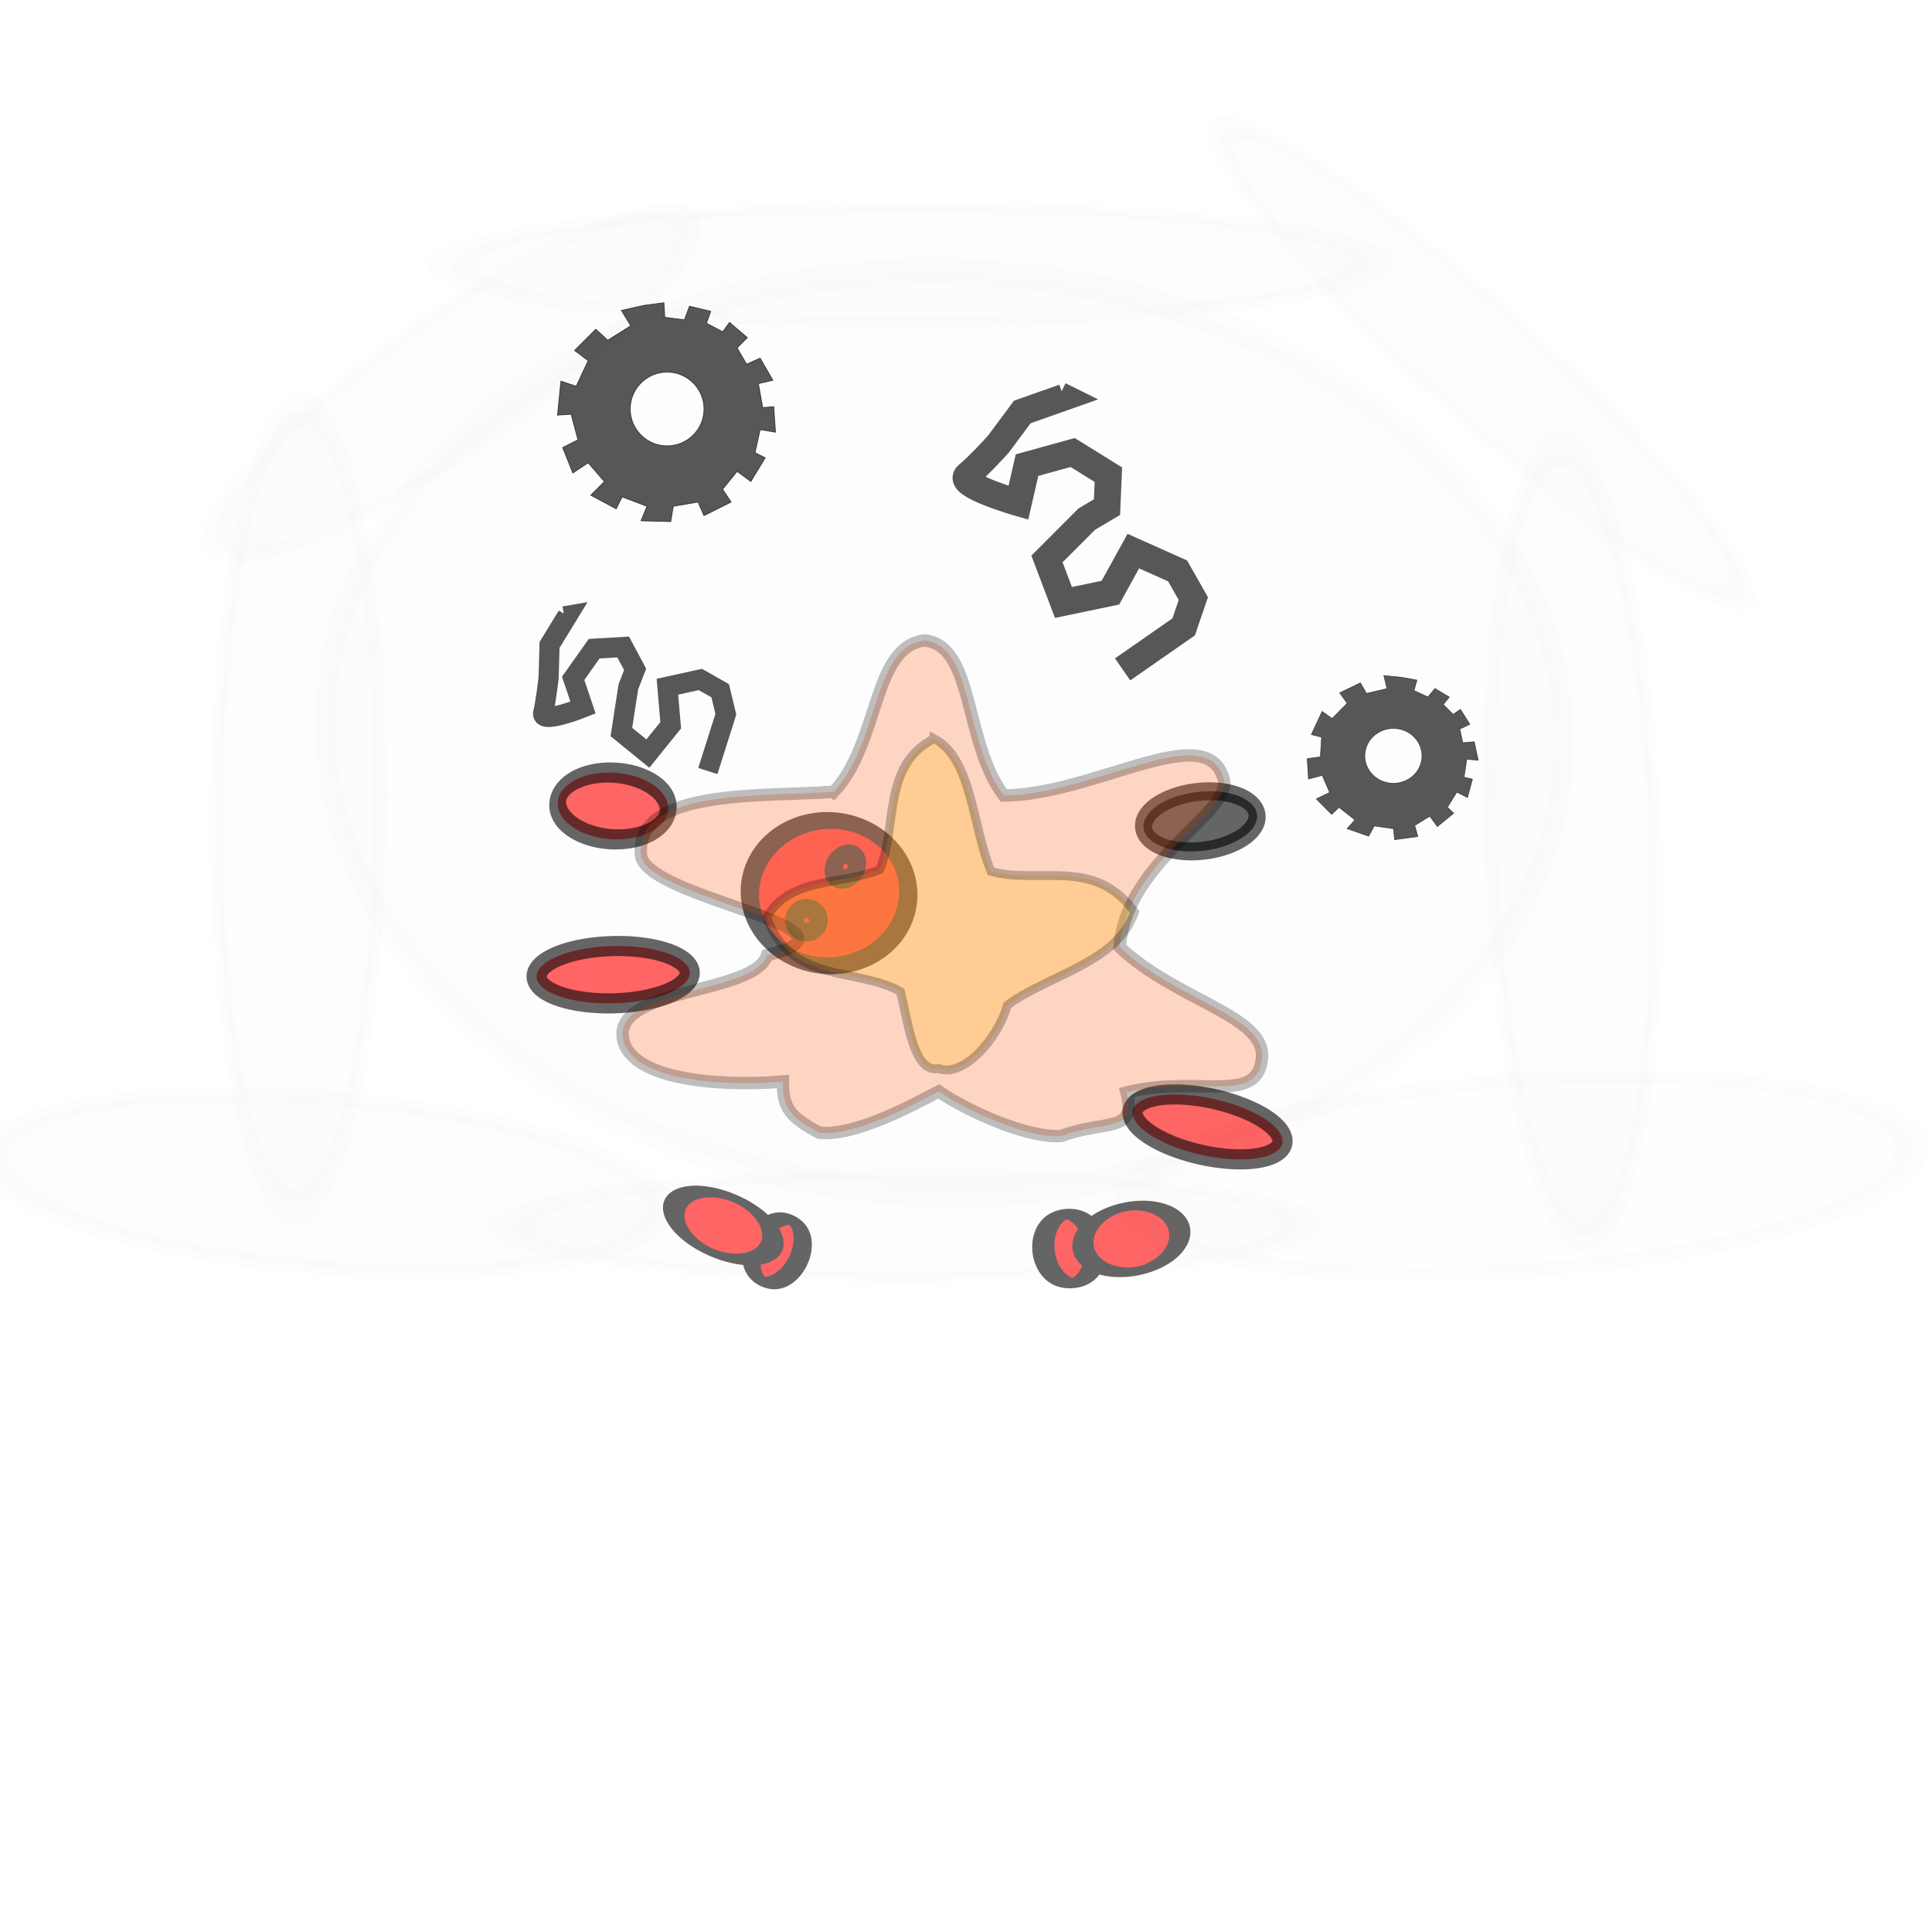 <?xml version="1.0" encoding="UTF-8" standalone="no"?>
<!-- Created with Inkscape (http://www.inkscape.org/) -->

<svg
   xmlns:dc="http://purl.org/dc/elements/1.1/"
   xmlns:cc="http://creativecommons.org/ns#"
   xmlns:rdf="http://www.w3.org/1999/02/22-rdf-syntax-ns#"
   xmlns:svg="http://www.w3.org/2000/svg"
   xmlns="http://www.w3.org/2000/svg"
   xmlns:sodipodi="http://sodipodi.sourceforge.net/DTD/sodipodi-0.dtd"
   xmlns:inkscape="http://www.inkscape.org/namespaces/inkscape"
   width="96"
   height="96"
   id="svg2"
   version="1.1"
   inkscape:version="0.91 r13725"
   sodipodi:docname="rabbot_explode_05.svg">
  <defs
     id="defs4">
    <filter
       inkscape:collect="always"
       id="filter4443">
      <feGaussianBlur
         inkscape:collect="always"
         stdDeviation="0.267"
         id="feGaussianBlur4445" />
    </filter>
    <filter
       inkscape:collect="always"
       id="filter4459">
      <feGaussianBlur
         inkscape:collect="always"
         stdDeviation="0.242"
         id="feGaussianBlur4461" />
    </filter>
    <filter
       inkscape:collect="always"
       id="filter4463">
      <feGaussianBlur
         inkscape:collect="always"
         stdDeviation="0.29"
         id="feGaussianBlur4465" />
    </filter>
    <filter
       inkscape:collect="always"
       id="filter4494"
       x="-0.161"
       width="1.321"
       y="-0.013"
       height="1.026">
      <feGaussianBlur
         inkscape:collect="always"
         stdDeviation="0.222"
         id="feGaussianBlur4496" />
    </filter>
    <filter
       inkscape:collect="always"
       id="filter4498">
      <feGaussianBlur
         inkscape:collect="always"
         stdDeviation="0.212"
         id="feGaussianBlur4500" />
    </filter>
    <filter
       inkscape:collect="always"
       id="filter4502"
       x="-0.167"
       width="1.334"
       y="-0.013"
       height="1.025">
      <feGaussianBlur
         inkscape:collect="always"
         stdDeviation="0.223"
         id="feGaussianBlur4504" />
    </filter>
    <filter
       inkscape:collect="always"
       id="filter4506">
      <feGaussianBlur
         inkscape:collect="always"
         stdDeviation="0.267"
         id="feGaussianBlur4508" />
    </filter>
    <filter
       inkscape:collect="always"
       id="filter4510">
      <feGaussianBlur
         inkscape:collect="always"
         stdDeviation="0.251"
         id="feGaussianBlur4512" />
    </filter>
    <filter
       inkscape:collect="always"
       id="filter4514">
      <feGaussianBlur
         inkscape:collect="always"
         stdDeviation="0.082"
         id="feGaussianBlur4516" />
    </filter>
  </defs>
  <sodipodi:namedview
     id="base"
     pagecolor="#ffffff"
     bordercolor="#666666"
     borderopacity="1.0"
     inkscape:pageopacity="0.0"
     inkscape:pageshadow="2"
     inkscape:zoom="8.8645833"
     inkscape:cx="8.5170383"
     inkscape:cy="48"
     inkscape:document-units="px"
     inkscape:current-layer="layer2"
     showgrid="false"
     inkscape:window-width="1920"
     inkscape:window-height="1016"
     inkscape:window-x="0"
     inkscape:window-y="27"
     inkscape:window-maximized="1" />
  <g
     inkscape:label="Layer 1"
     inkscape:groupmode="layer"
     id="layer1"
     transform="translate(0,-956.362)">
    <g
       id="g4308"
       transform="matrix(0.174,0.985,-0.985,0.174,1047.941,791.074)"
       style="opacity:0.6;fill:#ff0000">
      <path
         d="m 20.907,29.476 a 3.378,1.173 0 0 1 -3.378,1.173 3.378,1.173 0 0 1 -3.378,-1.173 3.378,1.173 0 0 1 3.378,-1.173 3.378,1.173 0 0 1 3.378,1.173 z"
         sodipodi:ry="1.1733333"
         sodipodi:rx="3.3777778"
         sodipodi:cy="29.475555"
         sodipodi:cx="17.528889"
         id="path3766-3"
         style="fill:#ff0000;fill-opacity:1;stroke:#000000;stroke-opacity:1"
         sodipodi:type="arc"
         transform="matrix(0.508,0.038,-0.096,1.103,44.724,985.739)" />
      <path
         transform="matrix(0.438,-0.01,0.024,1.069,44.149,986.073)"
         d="m 17.493,27.947 a 3.698,2.276 0 0 1 -3.698,2.276 3.698,2.276 0 0 1 -3.698,-2.276 3.698,2.276 0 0 1 3.698,-2.276 3.698,2.276 0 0 1 3.698,2.276 z"
         sodipodi:ry="2.2755556"
         sodipodi:rx="3.6977777"
         sodipodi:cy="27.946667"
         sodipodi:cx="13.795555"
         id="path3796-0"
         style="fill:#ff0000;fill-opacity:1;stroke:#000000;stroke-opacity:1"
         sodipodi:type="arc" />
    </g>
    <path
       sodipodi:type="arc"
       style="opacity:0.6;fill:#ff0000;fill-opacity:1;stroke:#000000;stroke-opacity:1"
       id="path3792-5"
       sodipodi:cx="19.768888"
       sodipodi:cy="22.151112"
       sodipodi:rx="1.4222223"
       sodipodi:ry="3.8044446"
       d="m 21.191,22.151 a 1.422,3.804 0 0 1 -1.422,3.804 1.422,3.804 0 0 1 -1.422,-3.804 1.422,3.804 0 0 1 1.422,-3.804 1.422,3.804 0 0 1 1.422,3.804 z"
       transform="matrix(0.216,-0.976,0.976,0.216,34.113,1026.867)" />
    <path
       sodipodi:type="arc"
       style="opacity:0.6;fill:#ff0000;fill-opacity:1;stroke:#000000;stroke-opacity:1"
       id="path3792"
       sodipodi:cx="19.768888"
       sodipodi:cy="22.151112"
       sodipodi:rx="1.4222223"
       sodipodi:ry="3.8044446"
       d="m 21.191,22.151 a 1.422,3.804 0 0 1 -1.422,3.804 1.422,3.804 0 0 1 -1.422,-3.804 1.422,3.804 0 0 1 1.422,-3.804 1.422,3.804 0 0 1 1.422,3.804 z"
       transform="matrix(0.027,1,-1,0.027,52.085,984.427)" />
    <path
       sodipodi:type="arc"
       style="opacity:0.6;fill:#ff0000;fill-opacity:1;stroke:#000000;stroke-opacity:1"
       id="path3772"
       sodipodi:cx="10.204445"
       sodipodi:cy="7.6088891"
       sodipodi:rx="3.3777778"
       sodipodi:ry="1.6355555"
       d="M 13.582,7.609 A 3.378,1.636 0 0 1 10.204,9.244 3.378,1.636 0 0 1 6.827,7.609 3.378,1.636 0 0 1 10.204,5.973 3.378,1.636 0 0 1 13.582,7.609 Z"
       transform="matrix(0.807,0.097,-0.212,0.996,23.836,987.842)" />
    <path
       sodipodi:type="arc"
       style="opacity:0.6;fill:#000000;fill-opacity:1;stroke:#000000;stroke-opacity:1"
       id="path3772-7"
       sodipodi:cx="10.204445"
       sodipodi:cy="7.6088891"
       sodipodi:rx="3.3777778"
       sodipodi:ry="1.6355555"
       d="M 13.582,7.609 A 3.378,1.636 0 0 1 10.204,9.244 3.378,1.636 0 0 1 6.827,7.609 3.378,1.636 0 0 1 10.204,5.973 3.378,1.636 0 0 1 13.582,7.609 Z"
       transform="matrix(-0.832,0.114,-0.162,-0.883,69.366,1002.729)" />
    <g
       id="g4312"
       transform="matrix(0.415,-0.91,0.91,0.415,-905.955,633.409)"
       style="opacity:0.6;fill:#ff0000">
      <path
         transform="matrix(0.498,0.011,-0.026,0.984,33.574,989.849)"
         d="m 20.907,29.476 a 3.378,1.173 0 0 1 -3.378,1.173 3.378,1.173 0 0 1 -3.378,-1.173 3.378,1.173 0 0 1 3.378,-1.173 3.378,1.173 0 0 1 3.378,1.173 z"
         sodipodi:ry="1.1733333"
         sodipodi:rx="3.3777778"
         sodipodi:cy="29.475555"
         sodipodi:cx="17.528889"
         id="path3766"
         style="fill:#ff0000;fill-opacity:1;stroke:#000000;stroke-opacity:1"
         sodipodi:type="arc" />
      <path
         transform="matrix(0.394,-0.008,0.025,1.146,35.438,984.175)"
         d="m 17.493,27.947 a 3.698,2.276 0 0 1 -3.698,2.276 3.698,2.276 0 0 1 -3.698,-2.276 3.698,2.276 0 0 1 3.698,-2.276 3.698,2.276 0 0 1 3.698,2.276 z"
         sodipodi:ry="2.2755556"
         sodipodi:rx="3.6977777"
         sodipodi:cy="27.946667"
         sodipodi:cx="13.795555"
         id="path3796"
         style="fill:#ff0000;fill-opacity:1;stroke:#000000;stroke-opacity:1"
         sodipodi:type="arc" />
    </g>
    <g
       id="g4303"
       transform="matrix(0.617,-0.787,0.787,0.617,-774.027,420.687)"
       style="opacity:0.6;fill:#ff0000">
      <path
         transform="matrix(0.771,0.123,-0.069,0.955,34.228,987.946)"
         d="M 21.618,9.849 A 4.836,3.947 0 0 1 16.782,13.796 4.836,3.947 0 0 1 11.947,9.849 4.836,3.947 0 0 1 16.782,5.902 4.836,3.947 0 0 1 21.618,9.849 Z"
         sodipodi:ry="3.9466667"
         sodipodi:rx="4.8355556"
         sodipodi:cy="9.8488894"
         sodipodi:cx="16.782223"
         id="path3770"
         style="fill:#ff0000;fill-opacity:1;stroke:#000000;stroke-opacity:1"
         sodipodi:type="arc" />
      <path
         transform="matrix(1.187,-0.077,0.077,1.187,20.142,989.387)"
         d="M 20.48,9.707 A 0.391,0.391 0 0 1 20.089,10.098 0.391,0.391 0 0 1 19.698,9.707 0.391,0.391 0 0 1 20.089,9.316 0.391,0.391 0 0 1 20.48,9.707 Z"
         sodipodi:ry="0.39111111"
         sodipodi:rx="0.39111111"
         sodipodi:cy="9.7066669"
         sodipodi:cx="20.088888"
         id="path3794"
         style="fill:#ff0000;fill-opacity:1;stroke:#000000;stroke-opacity:1"
         sodipodi:type="arc" />
      <path
         transform="matrix(1.297,-0.084,0.07,1.082,21.286,990.425)"
         d="M 20.48,9.707 A 0.391,0.391 0 0 1 20.089,10.098 0.391,0.391 0 0 1 19.698,9.707 0.391,0.391 0 0 1 20.089,9.316 0.391,0.391 0 0 1 20.48,9.707 Z"
         sodipodi:ry="0.39111111"
         sodipodi:rx="0.39111111"
         sodipodi:cy="9.7066669"
         sodipodi:cx="20.088888"
         id="path3794-0"
         style="fill:#ff0000;fill-opacity:1;stroke:#000000;stroke-opacity:1"
         sodipodi:type="arc" />
    </g>
    <path
       style="display:inline;opacity:0.655;fill:#000000;fill-opacity:1;fill-rule:nonzero;stroke:#000000;stroke-width:0.026px;stroke-linecap:butt;stroke-linejoin:miter;stroke-opacity:1"
       d="m 70.407,990.155 -0.746,-0.138 -0.903,-0.088 0.157,0.647 -1.015,0.24 -0.302,-0.527 -1.035,0.5 0.374,0.517 -0.745,0.758 -0.498,-0.357 -0.537,1.156 0.509,0.129 -0.061,0.975 -0.653,0.091 0.064,1.016 0.684,-0.181 0.365,0.845 -0.663,0.32 0.769,0.775 0.362,-0.349 0.79,0.616 -0.393,0.438 1.079,0.376 0.279,-0.508 0.954,0.137 0.053,0.547 1.161,-0.161 -0.157,-0.548 0.746,-0.459 0.375,0.517 0.817,-0.668 -0.311,-0.298 0.464,-0.747 0.53,0.268 0.247,-0.917 -0.415,-0.099 0.133,-0.886 0.571,0.049 -0.199,-0.925 -0.57,0.051 -0.147,-0.677 0.498,-0.24 -0.469,-0.745 -0.362,0.249 -0.488,-0.486 0.3,-0.369 -0.717,-0.427 -0.352,0.419 -0.685,-0.317 0.144,-0.518 z m -0.724,2.473 c 0.744,0.236 1.147,1.007 0.901,1.721 -0.246,0.714 -1.049,1.1 -1.792,0.864 -0.744,-0.236 -1.147,-1.006 -0.901,-1.72 0.246,-0.714 1.049,-1.101 1.792,-0.865 z"
       id="path3838-3"
       inkscape:connector-curvature="0" />
    <path
       style="display:inline;opacity:0.655;fill:#000000;fill-opacity:1;fill-rule:nonzero;stroke:#000000;stroke-width:0.035px;stroke-linecap:butt;stroke-linejoin:miter;stroke-opacity:1"
       d="m 32.99,971.404 -0.973,0.127 -1.143,0.254 0.466,0.762 -1.142,0.719 -0.593,-0.549 -1.058,1.058 0.676,0.508 -0.593,1.269 -0.761,-0.254 -0.169,1.693 0.678,-0.042 0.338,1.269 -0.761,0.381 0.508,1.27 0.761,-0.508 0.805,0.931 -0.678,0.678 1.269,0.678 0.296,-0.593 1.228,0.466 -0.296,0.719 1.481,0.042 0.127,-0.761 1.227,-0.212 0.296,0.676 1.354,-0.676 -0.423,-0.635 0.72,-0.888 0.678,0.507 0.719,-1.185 -0.507,-0.254 0.253,-1.142 0.762,0.127 -0.085,-1.27 -0.551,0.042 -0.212,-1.185 0.72,-0.169 -0.635,-1.1 -0.676,0.296 -0.466,-0.805 0.508,-0.508 -0.889,-0.761 -0.339,0.465 -0.804,-0.422 0.212,-0.593 -1.059,-0.254 -0.254,0.678 -0.973,-0.127 -0.042,-0.72 z m 0.159,3.45 c 1.011,0 1.831,0.82 1.831,1.831 0,1.011 -0.82,1.83 -1.831,1.83 -1.011,0 -1.831,-0.819 -1.831,-1.83 0,-1.011 0.82,-1.831 1.831,-1.831 z"
       id="path3838-3-3"
       inkscape:connector-curvature="0" />
    <path
       style="display:inline;opacity:0.655;fill:none;stroke:#000000;stroke-width:1px;stroke-linecap:butt;stroke-linejoin:miter;stroke-opacity:1"
       d="m 35.172,994.674 0.895,-2.823 -0.28,-1.166 -0.986,-0.56 -1.638,0.36 0.164,1.914 -1.136,1.407 -1.315,-1.071 0.346,-2.244 0.338,-0.867 -0.594,-1.113 -1.442,0.084 -1.044,1.473 0.49,1.454 c 0,0 -2.121,0.847 -1.979,0.256 0.142,-0.591 0.269,-1.745 0.269,-1.745 l 0.047,-1.626 0.886,-1.446 -0.157,0.027"
       id="path3040"
       inkscape:connector-curvature="0" />
    <path
       style="display:inline;opacity:0.655;fill:none;stroke:#000000;stroke-width:1.332px;stroke-linecap:butt;stroke-linejoin:miter;stroke-opacity:1"
       d="m 55.782,989.624 3.033,-2.112 0.481,-1.406 -0.782,-1.376 -2.2,-0.984 -1.139,2.066 -2.333,0.486 -0.818,-2.162 1.976,-1.979 1.006,-0.597 0.069,-1.611 -1.774,-1.102 -2.269,0.627 -0.43,1.87 c 0,0 -3.114,-0.89 -2.533,-1.369 0.581,-0.479 1.537,-1.539 1.537,-1.539 l 1.19,-1.602 2.063,-0.729 -0.206,-0.102"
       id="path3040-6"
       inkscape:connector-curvature="0" />
  </g>
  <g
     inkscape:groupmode="layer"
     id="layer2"
     inkscape:label="Layer"
     style="display:inline">
    <ellipse
       style="opacity:0.1;fill:#c9250f;fill-opacity:0.772;stroke:#000000;stroke-width:0.251;stroke-miterlimit:4;stroke-dasharray:none;stroke-opacity:1;filter:url(#filter4514)"
       id="path4118-6"
       transform="matrix(3.981,0.081,-0.061,5.304,-76.291,-185.603)"
       cx="31.586"
       cy="41.373"
       rx="7.727"
       ry="4.315" />
    <path
       sodipodi:type="arc"
       style="opacity:0.1;fill:#97250b;fill-opacity:0.88;stroke:#000000;stroke-width:0.76;stroke-miterlimit:4;stroke-opacity:1;stroke-dasharray:none;filter:url(#filter4510)"
       id="path4118"
       sodipodi:cx="31.586369"
       sodipodi:cy="41.372501"
       sodipodi:rx="7.7273793"
       sodipodi:ry="4.3149238"
       d="m 39.314,41.373 a 7.727,4.315 0 1 1 -15.455,0 7.727,4.315 0 1 1 15.455,0 z"
       transform="matrix(1.665,1.488,-0.363,0.513,36.067,-50.194)" />
    <path
       sodipodi:type="arc"
       style="opacity:0.1;fill:#ff0000;fill-opacity:0.88;stroke:#000000;stroke-width:0.659;stroke-miterlimit:4;stroke-opacity:1;stroke-dasharray:none;filter:url(#filter4498)"
       id="path4118-2"
       sodipodi:cx="31.586369"
       sodipodi:cy="41.372501"
       sodipodi:rx="7.7273793"
       sodipodi:ry="4.3149238"
       d="m 39.314,41.373 a 7.727,4.315 0 1 1 -15.455,0 7.727,4.315 0 1 1 15.455,0 z"
       transform="matrix(-2.486,0.246,-0.583,-1.049,178.252,94.034)" />
    <path
       sodipodi:type="arc"
       style="opacity:0.1;fill:#97250b;fill-opacity:0.88;stroke:#000000;stroke-width:0.747;stroke-miterlimit:4;stroke-opacity:1;stroke-dasharray:none;filter:url(#filter4459)"
       id="path4118-2-5"
       sodipodi:cx="31.586369"
       sodipodi:cy="41.372501"
       sodipodi:rx="7.7273793"
       sodipodi:ry="4.3149238"
       d="m 39.314,41.373 a 7.727,4.315 0 1 1 -15.455,0 7.727,4.315 0 1 1 15.455,0 z"
       transform="matrix(-2.124,-0.237,0.542,-0.928,60.805,104.668)" />
    <path
       sodipodi:type="arc"
       style="opacity:0.1;fill:#97250b;fill-opacity:0.88;stroke:#000000;stroke-width:0.816;stroke-miterlimit:4;stroke-opacity:1;stroke-dasharray:none;filter:url(#filter4506)"
       id="path4118-2-5-8"
       sodipodi:cx="31.586369"
       sodipodi:cy="41.372501"
       sodipodi:rx="7.7273793"
       sodipodi:ry="4.3149238"
       d="m 39.314,41.373 a 7.727,4.315 0 1 1 -15.455,0 7.727,4.315 0 1 1 15.455,0 z"
       transform="matrix(-1.399,1.096,-1.046,-0.167,109.91,-8.682)" />
    <path
       sodipodi:type="arc"
       style="opacity:0.1;fill:#97250b;fill-opacity:0.88;stroke:#000000;stroke-width:0.69;stroke-miterlimit:4;stroke-opacity:1;stroke-dasharray:none;filter:url(#filter4494)"
       id="path4118-9"
       sodipodi:cx="31.586369"
       sodipodi:cy="41.372501"
       sodipodi:rx="7.7273793"
       sodipodi:ry="4.3149238"
       d="m 39.314,41.373 a 7.727,4.315 0 1 1 -15.455,0 7.727,4.315 0 1 1 15.455,0 z"
       transform="matrix(0.105,2.526,-0.938,0.206,113.651,-46.423)" />
    <path
       sodipodi:type="arc"
       style="opacity:0.1;fill:#97250b;fill-opacity:0.88;stroke:#000000;stroke-width:0.686;stroke-miterlimit:4;stroke-opacity:1;stroke-dasharray:none;filter:url(#filter4502)"
       id="path4118-9-7"
       sodipodi:cx="31.586369"
       sodipodi:cy="41.372501"
       sodipodi:rx="7.7273793"
       sodipodi:ry="4.3149238"
       d="m 39.314,41.373 a 7.727,4.315 0 1 1 -15.455,0 7.727,4.315 0 1 1 15.455,0 z"
       transform="matrix(-0.032,2.557,0.941,0.111,-23.088,-45.217)" />
    <path
       sodipodi:type="arc"
       style="opacity:0.1;fill:#97250b;fill-opacity:0.88;stroke:#000000;stroke-width:0.825;stroke-miterlimit:4;stroke-opacity:1;stroke-dasharray:none;filter:url(#filter4443)"
       id="path4118-9-7-6"
       sodipodi:cx="31.586369"
       sodipodi:cy="41.372501"
       sodipodi:rx="7.7273793"
       sodipodi:ry="4.3149238"
       d="m 39.314,41.373 a 7.727,4.315 0 1 1 -15.455,0 7.727,4.315 0 1 1 15.455,0 z"
       transform="matrix(-2.951,0.021,0.193,0.662,130.498,-14.92)" />
    <path
       style="opacity:0.25;fill:#ff5810;fill-opacity:1;stroke:#000000;stroke-width:0.616px;stroke-linecap:butt;stroke-linejoin:miter;stroke-opacity:1"
       d="m 41.433,39.344 c 2.275,-2.411 1.908,-7.242 4.523,-7.522 2.481,0.289 1.932,5.109 3.924,7.707 4.468,-0.041 9.923,-3.736 10.878,-0.96 0.771,1.712 -4.783,4.058 -5.123,8.491 2.85,2.697 7.409,3.429 7.057,5.613 -0.266,2.216 -3.228,0.741 -6.715,1.61 0.537,2.047 -1.048,1.342 -3.215,2.157 -1.582,0.168 -4.714,-1.224 -6.112,-2.207 -1.318,0.684 -4.156,2.235 -5.934,2.053 -1.48,-0.786 -1.819,-1.237 -1.815,-2.545 -2.292,0.208 -7.15,0.13 -7.889,-1.899 -0.915,-2.825 6.495,-2.372 7.1,-4.38 5.685,-1.368 -6.097,-2.782 -6.267,-5.001 -0.277,-3.316 6.196,-2.859 9.587,-3.118 z"
       id="path4246"
       inkscape:connector-curvature="0"
       sodipodi:nodetypes="ccccccccccccccc" />
    <path
       style="opacity:0.25;fill:#ffb50f;fill-opacity:1;stroke:#000000;stroke-width:0.436px;stroke-linecap:butt;stroke-linejoin:miter;stroke-opacity:1"
       d="m 46.413,36.698 c 1.898,0.986 1.898,4.386 2.831,6.601 2.377,0.673 5.131,-0.746 7.132,2.018 -0.877,2.54 -4.215,3.086 -6.323,4.629 -0.45,1.655 -2.191,3.625 -3.408,3.15 -1.227,0.232 -1.497,-2.158 -1.902,-3.827 -2.214,-1.233 -5.444,-0.351 -6.643,-3.699 1.165,-2.016 3.745,-1.575 5.618,-2.362 0.895,-2.171 0.096,-5.166 2.695,-6.509 z"
       id="path4266"
       inkscape:connector-curvature="0"
       sodipodi:nodetypes="ccccccccc" />
    <ellipse
       style="opacity:0.1;fill:#97250b;fill-opacity:0.88;stroke:#000000;stroke-width:0.896;stroke-miterlimit:4;stroke-dasharray:none;stroke-opacity:1;filter:url(#filter4463)"
       id="path4118-9-7-6-6"
       transform="matrix(-2.544,0.018,0.167,0.595,118.579,35.717)"
       cx="31.586"
       cy="41.373"
       rx="7.727"
       ry="4.315" />
  </g>
</svg>
